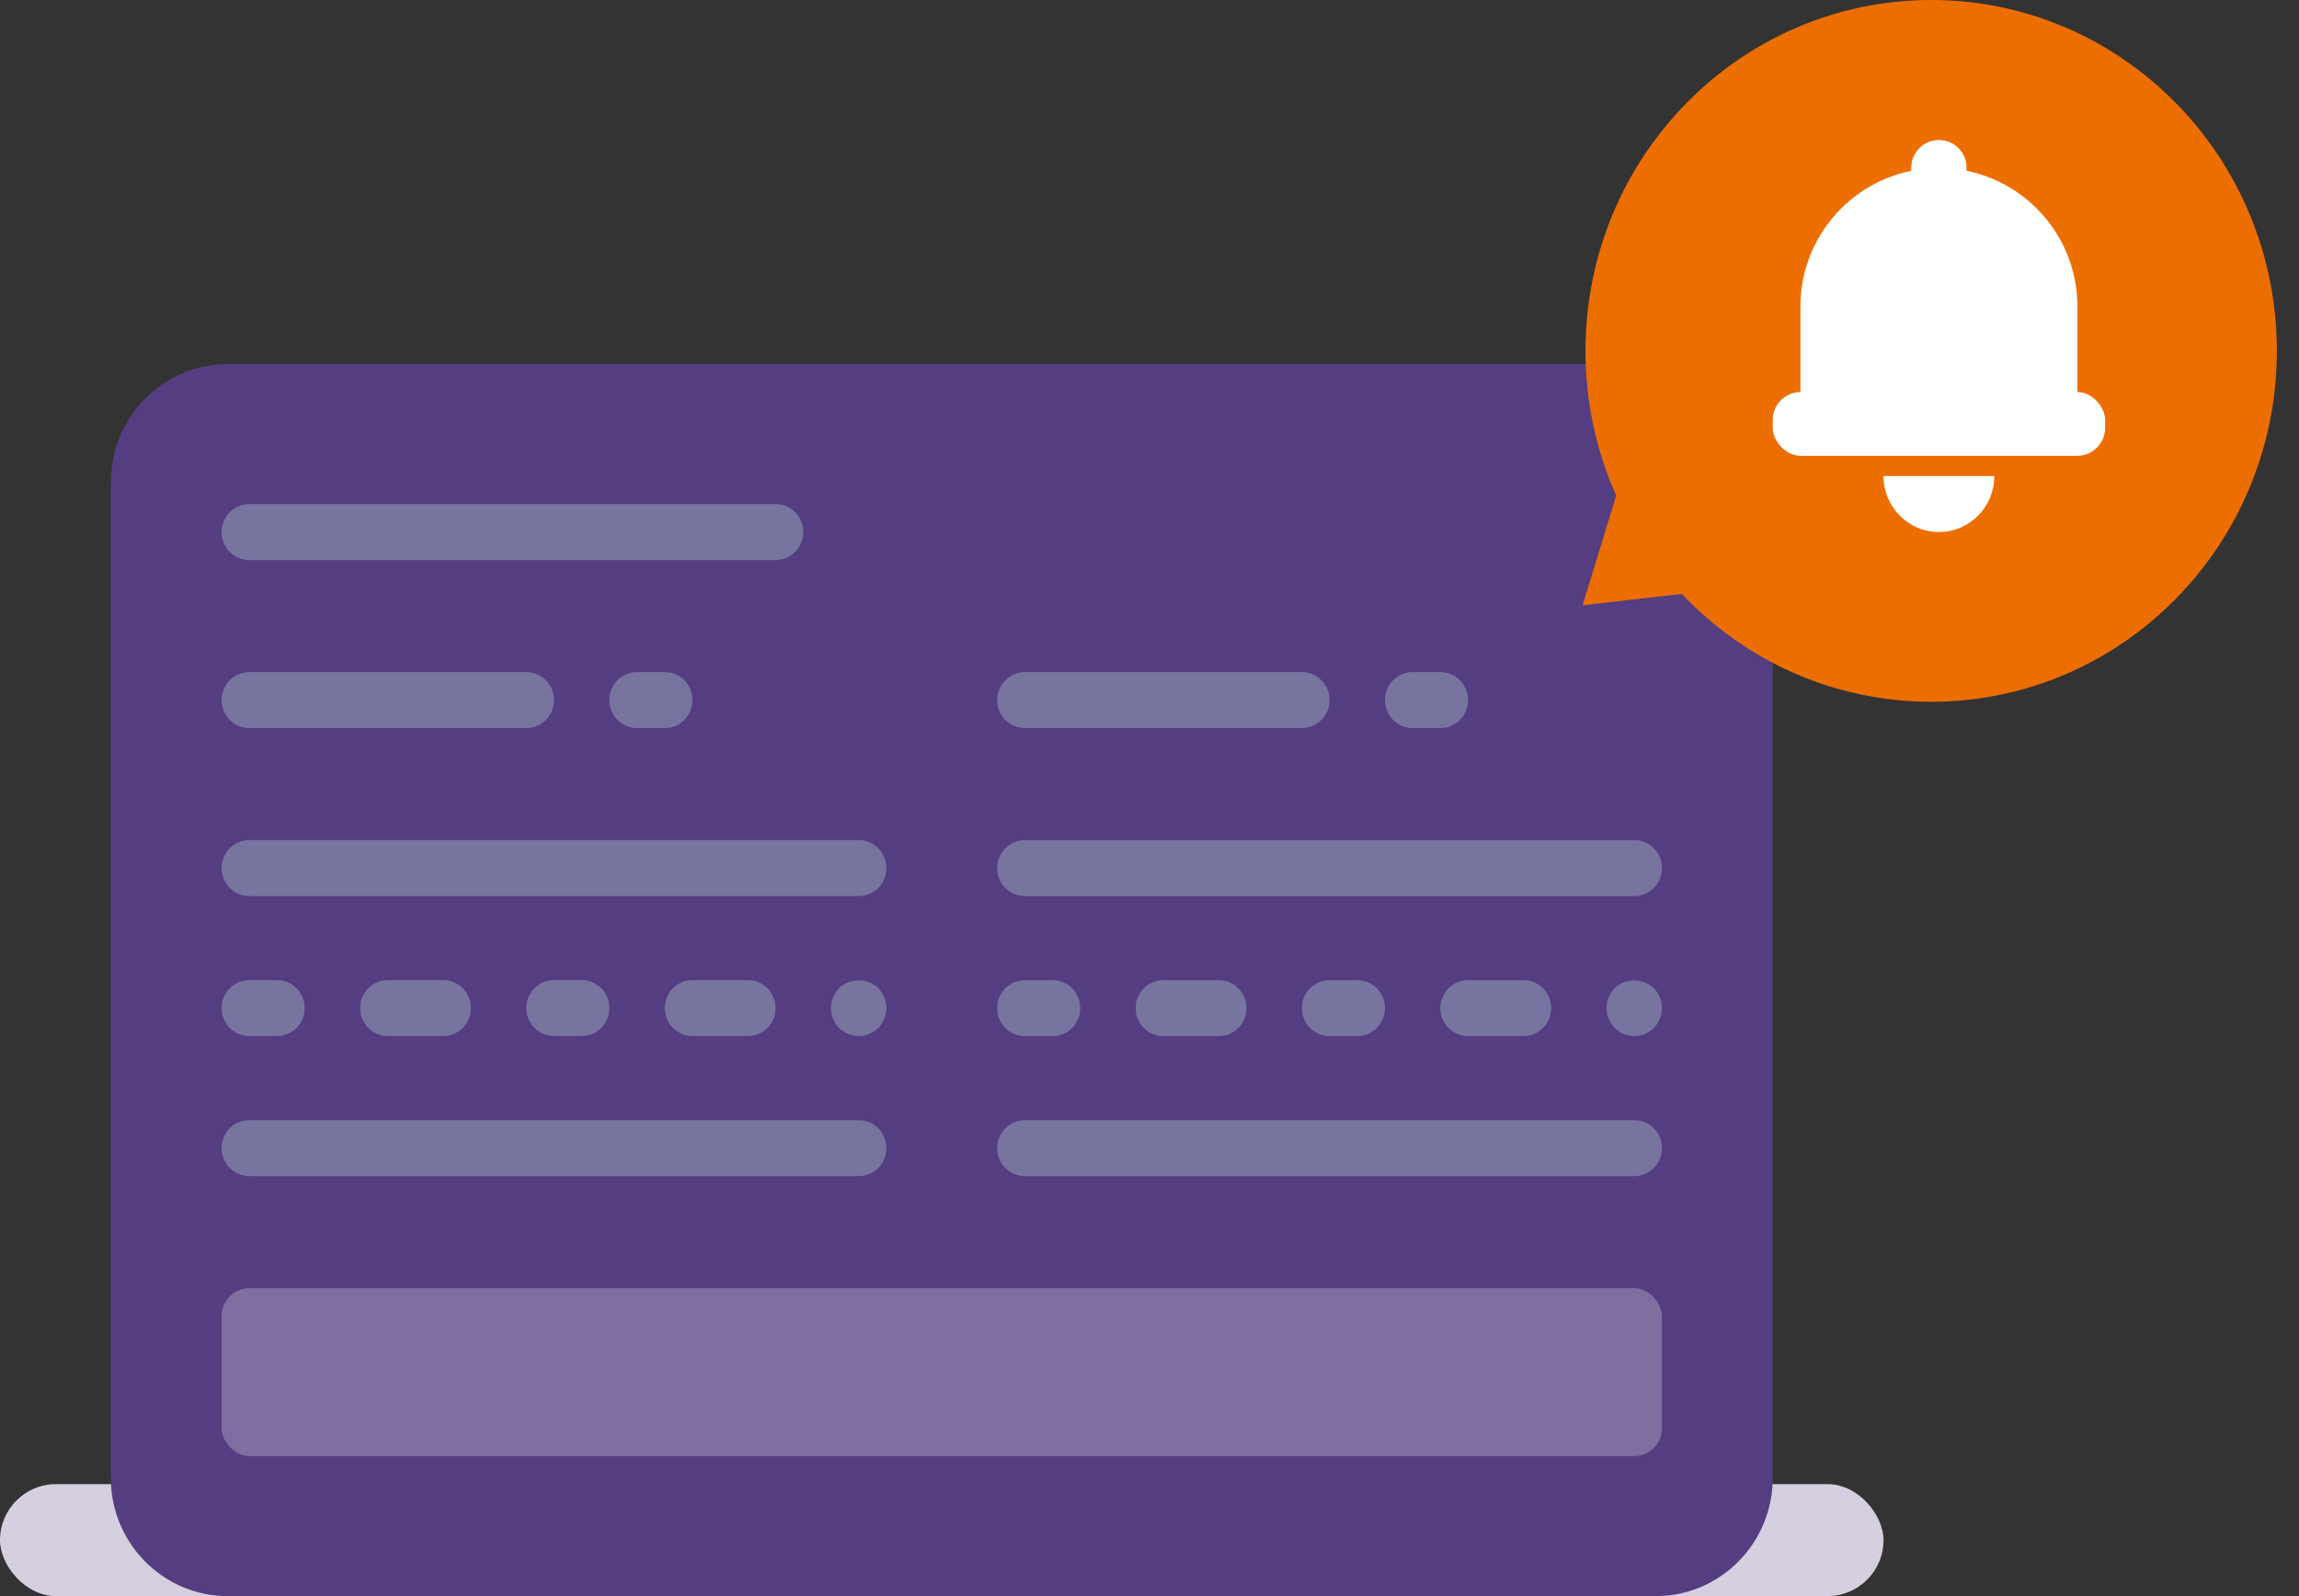 <svg xmlns="http://www.w3.org/2000/svg" width="36" height="25" viewBox="0 0 36 25">
  <rect x="0" y="0" width="36" height="25" fill="#333333" stroke="none"/>
  <g fill="none" fill-rule="evenodd">
    <rect width="29.494" height="1.754" y="23.246" fill="#D5CFDF" rx=".877"/>
    <g transform="translate(1.735 5.702)">
      <path fill="#553D81" fill-rule="nonzero" d="M24.195,0 L1.829,0 C0.821,0 0,0.83 0,1.85 L0,17.449 C0,18.468 0.821,19.298 1.829,19.298 L24.195,19.298 C25.203,19.298 26.024,18.468 26.024,17.449 L26.024,1.85 C26.024,0.83 25.203,0 24.195,0 Z"/>
      <path fill="#7874A0" fill-rule="nonzero" d="M.434 3.509L4.771 3.509C5.011 3.509 5.205 3.313 5.205 3.07 5.205 2.828 5.011 2.632 4.771 2.632L.434 2.632C.194 2.632 0 2.828 0 3.07 0 3.313.194 3.509.434 3.509zM6.506 3.509L6.94 3.509C7.18 3.509 7.373 3.313 7.373 3.07 7.373 2.828 7.18 2.632 6.94 2.632L6.506 2.632C6.266 2.632 6.072 2.828 6.072 3.07 6.072 3.313 6.266 3.509 6.506 3.509zM.867 7.456L.434 7.456C.194 7.456 0 7.652 0 7.895 0 8.137.194 8.333.434 8.333L.867 8.333C1.107 8.333 1.301 8.137 1.301 7.895 1.301 7.652 1.107 7.456.867 7.456zM3.47 7.456L2.602 7.456C2.363 7.456 2.169 7.652 2.169 7.895 2.169 8.137 2.363 8.333 2.602 8.333L3.47 8.333C3.71 8.333 3.904 8.137 3.904 7.895 3.904 7.652 3.71 7.456 3.47 7.456zM5.639 7.456L5.205 7.456C4.965 7.456 4.771 7.652 4.771 7.895 4.771 8.137 4.965 8.333 5.205 8.333L5.639 8.333C5.878 8.333 6.072 8.137 6.072 7.895 6.072 7.652 5.878 7.456 5.639 7.456zM8.241 7.456L7.373 7.456C7.134 7.456 6.94 7.652 6.94 7.895 6.94 8.137 7.134 8.333 7.373 8.333L8.241 8.333C8.481 8.333 8.675 8.137 8.675 7.895 8.675 7.652 8.481 7.456 8.241 7.456zM9.668 7.583C9.589 7.666 9.542 7.781 9.542 7.895 9.542 8.009 9.589 8.123 9.668 8.206 9.75 8.285 9.863 8.333 9.976 8.333 10.089 8.333 10.201 8.285 10.284 8.206 10.362 8.123 10.41 8.009 10.41 7.895 10.41 7.781 10.362 7.666 10.284 7.583 10.119 7.421 9.828 7.421 9.668 7.583zM8.675 0L.434 0C.194 0 0 .196 0 .439 0 .681.194.877.434.877L8.675.877C8.915.877 9.108.681 9.108.439 9.108.196 8.915 0 8.675 0zM9.976 9.649L.434 9.649C.194 9.649 0 9.845 0 10.088 0 10.33.194 10.526.434 10.526L9.976 10.526C10.216 10.526 10.41 10.33 10.41 10.088 10.41 9.845 10.216 9.649 9.976 9.649zM9.976 5.263L.434 5.263C.194 5.263 0 5.459 0 5.702 0 5.944.194 6.14.434 6.14L9.976 6.14C10.216 6.14 10.41 5.944 10.41 5.702 10.41 5.459 10.216 5.263 9.976 5.263z" transform="translate(1.735 2.193)"/>
      <path fill="#7874A0" fill-rule="nonzero" d="M.434.877L4.771.877C5.011.877 5.205.681 5.205.439 5.205.196 5.011 0 4.771 0L.434 0C.194 0 0 .196 0 .439 0 .681.194.877.434.877zM6.506.877L6.94.877C7.18.877 7.373.681 7.373.439 7.373.196 7.18 0 6.94 0L6.506 0C6.266 0 6.072.196 6.072.439 6.072.681 6.266.877 6.506.877zM.867 4.825L.434 4.825C.194 4.825 0 5.021 0 5.263 0 5.506.194 5.702.434 5.702L.867 5.702C1.107 5.702 1.301 5.506 1.301 5.263 1.301 5.021 1.107 4.825.867 4.825zM3.47 4.825L2.602 4.825C2.363 4.825 2.169 5.021 2.169 5.263 2.169 5.506 2.363 5.702 2.602 5.702L3.47 5.702C3.71 5.702 3.904 5.506 3.904 5.263 3.904 5.021 3.71 4.825 3.47 4.825zM5.639 4.825L5.205 4.825C4.965 4.825 4.771 5.021 4.771 5.263 4.771 5.506 4.965 5.702 5.205 5.702L5.639 5.702C5.878 5.702 6.072 5.506 6.072 5.263 6.072 5.021 5.878 4.825 5.639 4.825zM8.241 4.825L7.373 4.825C7.134 4.825 6.94 5.021 6.94 5.263 6.94 5.506 7.134 5.702 7.373 5.702L8.241 5.702C8.481 5.702 8.675 5.506 8.675 5.263 8.675 5.021 8.481 4.825 8.241 4.825zM9.668 4.952C9.589 5.035 9.542 5.149 9.542 5.263 9.542 5.377 9.589 5.491 9.668 5.575 9.75 5.654 9.863 5.702 9.976 5.702 10.089 5.702 10.201 5.654 10.284 5.575 10.362 5.491 10.41 5.377 10.41 5.263 10.41 5.149 10.362 5.035 10.284 4.952 10.119 4.789 9.828 4.789 9.668 4.952zM9.976 2.632L.434 2.632C.194 2.632 0 2.828 0 3.07 0 3.313.194 3.509.434 3.509L9.976 3.509C10.216 3.509 10.41 3.313 10.41 3.07 10.41 2.828 10.216 2.632 9.976 2.632zM9.976 7.018L.434 7.018C.194 7.018 0 7.214 0 7.456 0 7.699.194 7.895.434 7.895L9.976 7.895C10.216 7.895 10.41 7.699 10.41 7.456 10.41 7.214 10.216 7.018 9.976 7.018z" transform="translate(13.88 4.825)"/>
      <rect width="22.554" height="2.632" x="1.735" y="14.474" fill="#806EA0" rx=".437"/>
    </g>
    <g transform="translate(24.723)">
      <path fill="#ED6E00" fill-rule="nonzero" d="M10.872,9.481 L10.345,7.763 C10.654,7.072 10.826,6.304 10.826,5.496 C10.826,2.461 8.402,0 5.413,0 C2.423,0 0,2.461 0,5.496 C0,8.531 2.423,10.992 5.413,10.992 C6.948,10.992 8.333,10.343 9.318,9.302 L10.872,9.481 Z" transform="matrix(-1 0 0 1 10.93 0)"/>
      <g fill="#FFF" transform="translate(3.036 2.193)">
        <rect width="5.205" height="1" y="3.947" rx=".437"/>
        <path d="M2.602,0.439 L2.602,0.439 C3.8,0.439 4.771,1.41 4.771,2.607 L4.771,4.825 L0.434,4.825 L0.434,2.607 C0.434,1.41 1.405,0.439 2.602,0.439 Z"/>
        <path d="M2.602 0L2.602 0C2.842-4.4003738e-17 3.036.194 3.036.434L3.036 1.316 2.169 1.316 2.169.434C2.169.194 2.363 4.4003738e-17 2.602 0zM1.735 5.263C1.735 5.748 2.123 6.14 2.602 6.14 3.082 6.14 3.47 5.748 3.47 5.263L1.735 5.263z"/>
      </g>
    </g>
  </g>
</svg>

